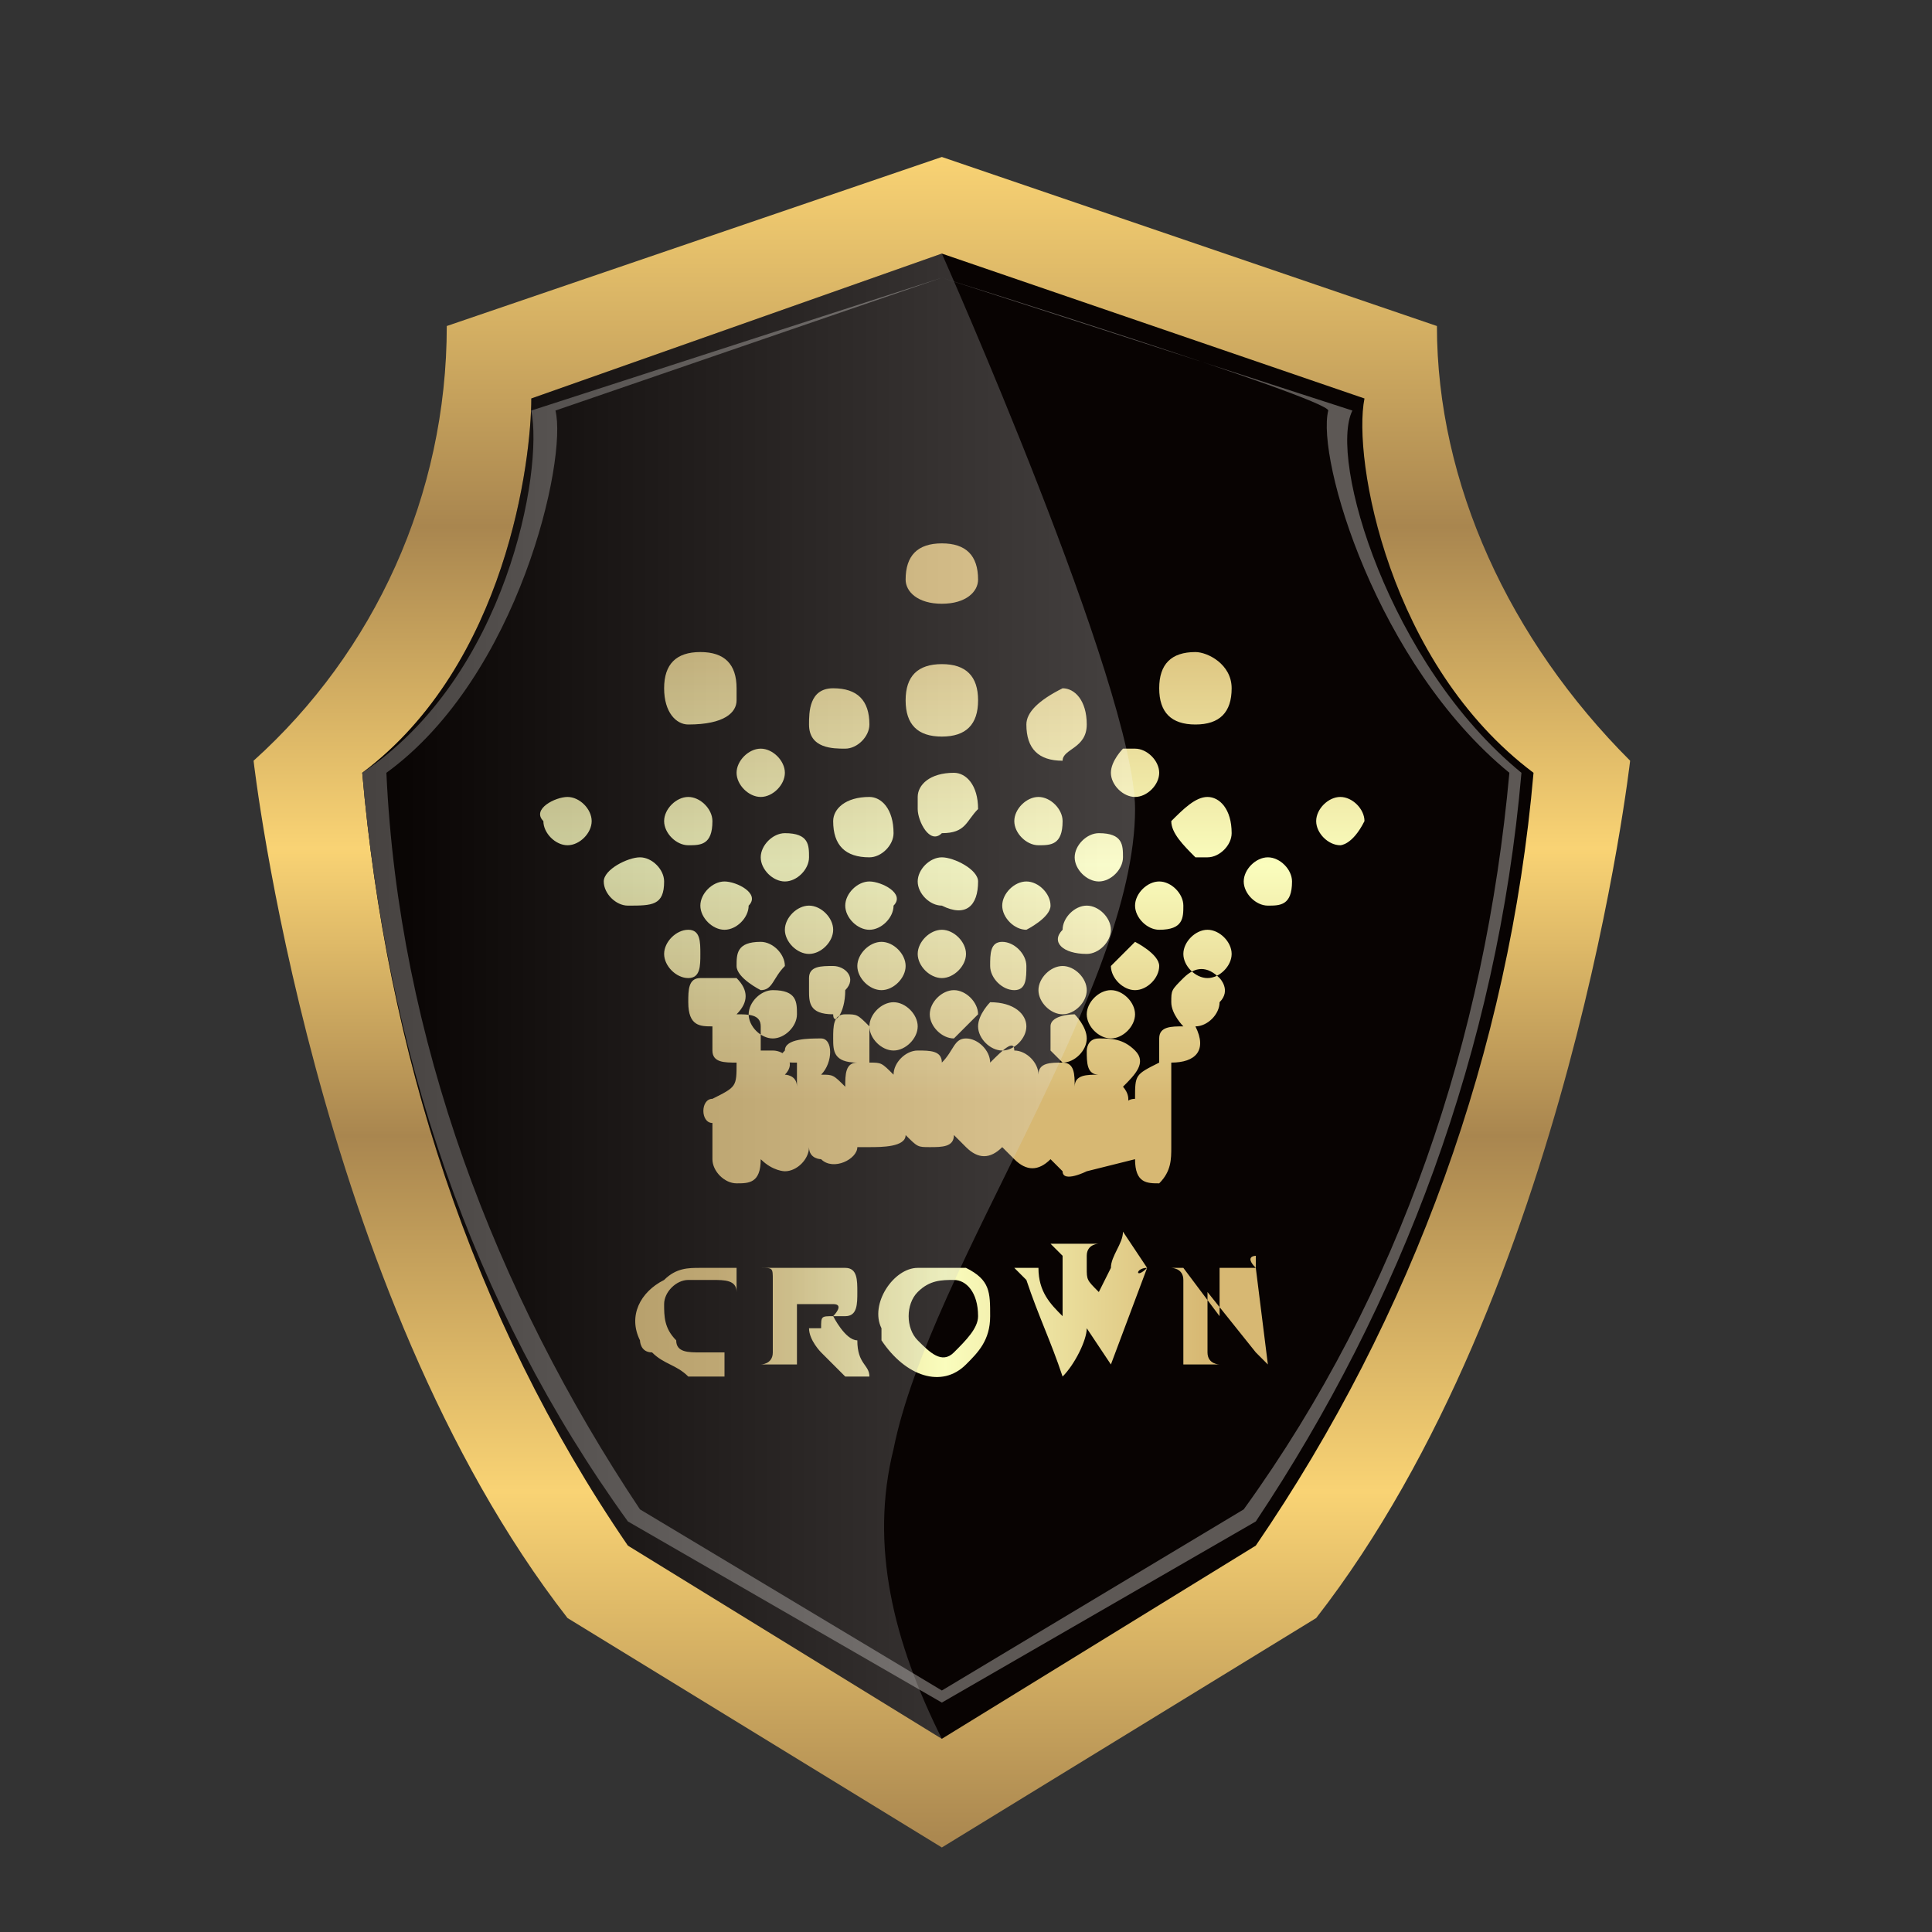 <?xml version="1.0" encoding="utf-8"?>
<!-- Generator: Adobe Illustrator 24.0.3, SVG Export Plug-In . SVG Version: 6.00 Build 0)  -->
<svg version="1.1" id="图层_1" xmlns="http://www.w3.org/2000/svg" xmlns:xlink="http://www.w3.org/1999/xlink" x="0px" y="0px"
	 viewBox="0 0 16 16" style="enable-background:new 0 0 16 16;" xml:space="preserve">
<rect x="0" y="0" width="16" height="16" fill="#333333" stroke="none"/>
<style type="text/css">
	.st0{fill:url(#SVGID_1_);}
	.st1{fill:#080302;}
	.st2{fill:#5D5855;}
	.st3{fill:url(#SVGID_2_);}
	.st4{fill:url(#SVGID_3_);}
	.st5{opacity:0.25;fill:url(#SVGID_4_);enable-background:new    ;}
</style>
<linearGradient id="SVGID_1_" gradientUnits="userSpaceOnUse" x1="7.833" y1="-991.279" x2="7.833" y2="-1005.279" gradientTransform="matrix(1 0 0 -1 0 -990)">
	<stop  offset="0" style="stop-color:#F9D374"/>
	<stop  offset="0.22" style="stop-color:#A9864F"/>
	<stop  offset="0.41" style="stop-color:#F9D374"/>
	<stop  offset="0.58" style="stop-color:#A9864F"/>
	<stop  offset="0.79" style="stop-color:#F9D374"/>
	<stop  offset="1" style="stop-color:#A9864F"/>
</linearGradient>
<path class="st0" d="M11.9,2.7c0,0-4.1-1.4-4.1-1.4l0,0c0,0-4.1,1.4-4.1,1.4c0,1.4-0.6,2.7-1.6,3.6c0,0,0.5,4.4,2.6,7.1l3.1,1.9l0,0
	l3.1-1.9c2.1-2.7,2.6-7.1,2.6-7.1C12.5,5.3,11.9,4,11.9,2.7z"/>
<path class="st1" d="M12.7,6.4c-1.2-0.9-1.5-2.6-1.4-3.1c0,0-3.5-1.2-3.5-1.2L4.4,3.3c0,0.5-0.2,2.2-1.4,3.1
	c0.2,2.3,0.9,4.5,2.2,6.4l2.6,1.6l2.6-1.6C11.7,10.9,12.5,8.7,12.7,6.4z"/>
<path class="st2" d="M12.6,6.4c-1.1-0.9-1.6-2.6-1.4-3L7.8,2.3c0,0-3.4,1.1-3.4,1.1c0.1,0.5-0.2,2.2-1.4,3c0.2,2.3,0.9,4.4,2.2,6.2
	l2.6,1.5l2.6-1.5C11.6,10.8,12.4,8.7,12.6,6.4z M10.3,12.5L7.8,14l-2.5-1.5c-1.2-1.8-2-3.9-2.1-6.1c1.1-0.8,1.5-2.6,1.4-3
	c0,0,3.2-1.1,3.2-1.1s3.2,1,3.2,1.1c-0.1,0.4,0.4,2.1,1.5,3C12.3,8.6,11.6,10.7,10.3,12.5L10.3,12.5z"/>
<linearGradient id="SVGID_2_" gradientUnits="userSpaceOnUse" x1="7.852" y1="-999.852" x2="7.852" y2="-994.463" gradientTransform="matrix(1 0 0 -1 0 -990)">
	<stop  offset="0.14" style="stop-color:#D7B873"/>
	<stop  offset="0.5" style="stop-color:#FAFDBD"/>
	<stop  offset="0.91" style="stop-color:#D7B873"/>
</linearGradient>
<path class="st3" d="M9,9.7C9,9.7,8.8,9.8,8.8,9.7c0,0-0.1-0.1-0.1-0.1c-0.1,0.1-0.2,0.1-0.3,0c0,0,0,0-0.1-0.1
	c-0.1,0.1-0.2,0.1-0.3,0c0,0,0,0-0.1-0.1c0,0.1-0.1,0.1-0.2,0.1c-0.1,0-0.1,0-0.2-0.1c0,0.1-0.2,0.1-0.3,0.1c0,0,0,0-0.1,0
	c0,0.1-0.2,0.2-0.3,0.1c0,0-0.1,0-0.1-0.1c0,0.1-0.1,0.2-0.2,0.2c0,0-0.1,0-0.2-0.1c0,0.2-0.1,0.2-0.2,0.2c-0.1,0-0.2-0.1-0.2-0.2v0
	c0,0,0,0,0-0.1c0,0,0-0.1,0-0.2v0c-0.1,0-0.1-0.2,0-0.2v0C6.1,9,6.1,9,6.1,8.8C6,8.8,5.9,8.8,5.9,8.7c0,0,0-0.1,0-0.2
	c-0.1,0-0.2,0-0.2-0.2c0-0.1,0-0.2,0.1-0.2c0.1,0,0.2,0,0.3,0c0.1,0.1,0.1,0.2,0,0.3c0.1,0,0.2,0,0.2,0.1c0,0.1,0,0.2,0,0.2
	c0,0,0,0,0.1,0c0.1,0,0.2,0.1,0.1,0.2l0,0v0c0,0,0.1,0,0.1,0.1c0-0.1,0-0.1,0-0.2C6.5,8.8,6.4,8.8,6.5,8.7c0-0.1,0.2-0.1,0.3-0.1
	l0,0c0.1,0,0.1,0.2,0,0.3c0.1,0,0.1,0,0.2,0.1c0-0.1,0-0.2,0.1-0.2c-0.2,0-0.2-0.1-0.2-0.2S6.9,8.4,7,8.4s0.1,0,0.2,0.1
	c0,0.1,0,0.2,0,0.3c0.1,0,0.1,0,0.2,0.1c0-0.1,0.1-0.2,0.2-0.2c0.1,0,0.2,0,0.2,0.1c0.1-0.1,0.1-0.2,0.2-0.2c0.1,0,0.2,0.1,0.2,0.2
	c0.1-0.1,0.2-0.2,0.2-0.1c0.1,0,0.2,0.1,0.2,0.2c0-0.1,0.1-0.1,0.2-0.1c0,0-0.1-0.1-0.1-0.1s0-0.1,0-0.2c0-0.1,0.2-0.1,0.2-0.1
	C8.9,8.4,9,8.5,9,8.6c0,0.1-0.1,0.2-0.2,0.2c0.1,0,0.1,0.1,0.1,0.2c0-0.1,0.1-0.1,0.2-0.1c-0.1,0-0.1-0.1-0.1-0.2c0,0,0-0.1,0.1-0.1
	c0.1,0,0.2,0,0.3,0.1c0.1,0.1,0,0.2-0.1,0.3h0c0,0,0.1,0.1,0,0.2c0,0,0-0.1,0.1-0.1c0,0,0,0,0,0c0-0.2,0-0.2,0.2-0.3
	c0-0.1,0-0.2,0-0.2c0-0.1,0.1-0.1,0.2-0.1c0,0-0.1-0.1-0.1-0.2c0-0.1,0-0.1,0.1-0.2c0.1-0.1,0.2-0.1,0.3,0c0,0,0.1,0.1,0,0.2
	c0,0.1-0.1,0.2-0.2,0.2c0.1,0.2,0,0.3-0.2,0.3c0,0,0,0,0,0c0,0.1,0,0.2,0,0.2l0,0v0c0,0.1,0,0.2,0,0.2c0,0,0,0,0,0.1
	c0,0,0,0.1,0,0.2v0c0,0.1,0,0.2-0.1,0.3c0,0,0,0,0,0c-0.1,0-0.2,0-0.2-0.2c0,0,0,0,0,0L9,9.7z M7.8,5C8,5,8.1,4.9,8.1,4.8l0,0
	c0-0.2-0.1-0.3-0.3-0.3c-0.2,0-0.3,0.1-0.3,0.3C7.5,4.9,7.6,5,7.8,5L7.8,5z M7.8,5.5c-0.2,0-0.3,0.1-0.3,0.3s0.1,0.3,0.3,0.3
	c0.2,0,0.3-0.1,0.3-0.3S8,5.5,7.8,5.5z M5.8,5.4c-0.2,0-0.3,0.1-0.3,0.3l0,0c0,0.2,0.1,0.3,0.2,0.3C6,6,6.1,5.9,6.1,5.8
	c0,0,0,0,0-0.1C6.1,5.5,6,5.4,5.8,5.4L5.8,5.4z M9.6,5.7c0,0.2,0.1,0.3,0.3,0.3s0.3-0.1,0.3-0.3S10,5.4,9.9,5.4l0,0
	C9.7,5.4,9.6,5.5,9.6,5.7C9.6,5.6,9.6,5.7,9.6,5.7L9.6,5.7z M9,6c0-0.2-0.1-0.3-0.2-0.3l0,0C8.6,5.8,8.5,5.9,8.5,6
	c0,0.2,0.1,0.3,0.3,0.3C8.8,6.2,9,6.2,9,6L9,6z M7.8,6.9c0.2,0,0.2-0.1,0.3-0.2l0,0c0-0.2-0.1-0.3-0.2-0.3c-0.2,0-0.3,0.1-0.3,0.2
	c0,0,0,0,0,0.1C7.6,6.8,7.7,7,7.8,6.9C7.8,6.9,7.8,6.9,7.8,6.9L7.8,6.9z M7.2,6c0-0.2-0.1-0.3-0.3-0.3S6.7,5.9,6.7,6l0,0
	c0,0.2,0.2,0.2,0.3,0.2C7.1,6.2,7.2,6.1,7.2,6L7.2,6z M8.1,7.3c0-0.1-0.2-0.2-0.3-0.2c-0.1,0-0.2,0.1-0.2,0.2c0,0.1,0.1,0.2,0.2,0.2
	C8,7.6,8.1,7.5,8.1,7.3L8.1,7.3z M9.2,6.4c0,0.1,0.1,0.2,0.2,0.2s0.2-0.1,0.2-0.2c0-0.1-0.1-0.2-0.2-0.2c0,0,0,0-0.1,0
	C9.3,6.2,9.2,6.3,9.2,6.4L9.2,6.4L9.2,6.4z M11.3,6.8c0-0.1-0.1-0.2-0.2-0.2c-0.1,0-0.2,0.1-0.2,0.2s0.1,0.2,0.2,0.2
	C11.1,7,11.2,7,11.3,6.8L11.3,6.8z M4.5,6.8c0,0.1,0.1,0.2,0.2,0.2l0,0c0.1,0,0.2-0.1,0.2-0.2l0,0c0-0.1-0.1-0.2-0.2-0.2l0,0
	C4.6,6.6,4.4,6.7,4.5,6.8C4.4,6.8,4.4,6.8,4.5,6.8L4.5,6.8z M6.1,6.4c0,0.1,0.1,0.2,0.2,0.2l0,0c0.1,0,0.2-0.1,0.2-0.2l0,0
	c0-0.1-0.1-0.2-0.2-0.2S6.1,6.3,6.1,6.4z M7.2,6.6C7,6.6,6.9,6.7,6.9,6.8C6.9,7,7,7.1,7.2,7.1c0.1,0,0.2-0.1,0.2-0.2l0,0
	C7.4,6.7,7.3,6.6,7.2,6.6L7.2,6.6L7.2,6.6z M8.6,6.6c-0.1,0-0.2,0.1-0.2,0.2c0,0.1,0.1,0.2,0.2,0.2S8.8,7,8.8,6.8
	C8.8,6.7,8.7,6.6,8.6,6.6L8.6,6.6L8.6,6.6z M10,6.6c-0.1,0-0.2,0.1-0.3,0.2c0,0.1,0.1,0.2,0.2,0.3c0,0,0,0,0.1,0
	c0.1,0,0.2-0.1,0.2-0.2C10.2,6.7,10.1,6.6,10,6.6L10,6.6L10,6.6z M5.5,7.3c0-0.1-0.1-0.2-0.2-0.2C5.2,7.1,5,7.2,5,7.3
	s0.1,0.2,0.2,0.2C5.4,7.5,5.5,7.5,5.5,7.3L5.5,7.3z M10.7,7.3c0-0.1-0.1-0.2-0.2-0.2l0,0c-0.1,0-0.2,0.1-0.2,0.2s0.1,0.2,0.2,0.2
	S10.7,7.5,10.7,7.3z M5.7,6.6c-0.1,0-0.2,0.1-0.2,0.2c0,0.1,0.1,0.2,0.2,0.2S5.9,7,5.9,6.8C5.9,6.7,5.8,6.6,5.7,6.6L5.7,6.6z
	 M7.8,7.7c-0.1,0-0.2,0.1-0.2,0.2l0,0c0,0.1,0.1,0.2,0.2,0.2c0.1,0,0.2-0.1,0.2-0.2S7.9,7.7,7.8,7.7z M8.7,7.5
	c0-0.1-0.1-0.2-0.2-0.2c-0.1,0-0.2,0.1-0.2,0.2c0,0.1,0.1,0.2,0.2,0.2l0,0C8.5,7.7,8.7,7.6,8.7,7.5z M9.1,6.9C9,6.9,8.9,7,8.9,7.1
	c0,0.1,0.1,0.2,0.2,0.2s0.2-0.1,0.2-0.2C9.3,7,9.3,6.9,9.1,6.9C9.2,6.9,9.2,6.9,9.1,6.9z M6.5,6.9C6.4,6.9,6.3,7,6.3,7.1l0,0
	c0,0.1,0.1,0.2,0.2,0.2c0.1,0,0.2-0.1,0.2-0.2C6.7,7,6.7,6.9,6.5,6.9L6.5,6.9z M7.2,7.3C7.1,7.3,7,7.4,7,7.5c0,0.1,0.1,0.2,0.2,0.2
	l0,0c0.1,0,0.2-0.1,0.2-0.2l0,0C7.5,7.4,7.3,7.3,7.2,7.3L7.2,7.3L7.2,7.3z M8.1,8.4c0-0.1-0.1-0.2-0.2-0.2l0,0
	c-0.1,0-0.2,0.1-0.2,0.2c0,0.1,0.1,0.2,0.2,0.2C7.9,8.6,8,8.5,8.1,8.4z M6.5,7.7c0,0.1,0.1,0.2,0.2,0.2l0,0c0.1,0,0.2-0.1,0.2-0.2
	c0-0.1-0.1-0.2-0.2-0.2C6.6,7.5,6.5,7.6,6.5,7.7L6.5,7.7z M5.7,7.7c-0.1,0-0.2,0.1-0.2,0.2l0,0c0,0.1,0.1,0.2,0.2,0.2S5.8,8,5.8,7.9
	l0,0C5.8,7.8,5.8,7.7,5.7,7.7L5.7,7.7L5.7,7.7z M9,7.9c0.1,0,0.2-0.1,0.2-0.2c0-0.1-0.1-0.2-0.2-0.2h0c-0.1,0-0.2,0.1-0.2,0.2
	C8.7,7.8,8.8,7.9,9,7.9C8.9,7.9,8.9,7.9,9,7.9z M8.5,8c0-0.1-0.1-0.2-0.2-0.2C8.2,7.8,8.2,7.9,8.2,8c0,0.1,0.1,0.2,0.2,0.2
	C8.5,8.2,8.5,8.1,8.5,8z M8.1,8.5c0,0.1,0.1,0.2,0.2,0.2c0.1,0,0.2-0.1,0.2-0.2S8.4,8.3,8.2,8.3C8.2,8.3,8.1,8.4,8.1,8.5L8.1,8.5z
	 M10,7.7c-0.1,0-0.2,0.1-0.2,0.2l0,0C9.8,8,9.9,8.1,10,8.1c0.1,0,0.2-0.1,0.2-0.2l0,0C10.2,7.8,10.1,7.7,10,7.7
	C10.1,7.7,10,7.7,10,7.7z M9.8,7.5c0-0.1-0.1-0.2-0.2-0.2c-0.1,0-0.2,0.1-0.2,0.2s0.1,0.2,0.2,0.2h0C9.8,7.7,9.8,7.6,9.8,7.5
	L9.8,7.5L9.8,7.5z M7.4,8.7c0.1,0,0.2-0.1,0.2-0.2l0,0c0-0.1-0.1-0.2-0.2-0.2l0,0c-0.1,0-0.2,0.1-0.2,0.2S7.3,8.7,7.4,8.7L7.4,8.7z
	 M7.3,7.8C7.2,7.8,7.1,7.9,7.1,8c0,0.1,0.1,0.2,0.2,0.2c0.1,0,0.2-0.1,0.2-0.2C7.5,7.9,7.4,7.8,7.3,7.8z M6,7.3
	c-0.1,0-0.2,0.1-0.2,0.2l0,0c0,0.1,0.1,0.2,0.2,0.2c0.1,0,0.2-0.1,0.2-0.2C6.3,7.4,6.1,7.3,6,7.3C6,7.3,6,7.3,6,7.3L6,7.3z M8.6,8.2
	c0,0.1,0.1,0.2,0.2,0.2S9,8.3,9,8.2l0,0C9,8.1,8.9,8,8.8,8S8.6,8.1,8.6,8.2L8.6,8.2z M6.1,8c0,0.1,0.2,0.2,0.2,0.2
	c0.1,0,0.1-0.1,0.2-0.2c0-0.1-0.1-0.2-0.2-0.2l0,0C6.1,7.8,6.1,7.9,6.1,8L6.1,8z M7,8.2C7.1,8.1,7,8,6.9,8S6.7,8,6.7,8.1
	c0,0,0,0,0,0.1c0,0.1,0,0.2,0.2,0.2C6.9,8.5,7,8.4,7,8.2C7,8.2,7,8.2,7,8.2z M9.2,8c0,0.1,0.1,0.2,0.2,0.2l0,0
	c0.1,0,0.2-0.1,0.2-0.2c0-0.1-0.2-0.2-0.2-0.2C9.3,7.9,9.3,7.9,9.2,8L9.2,8z M6.4,8.2c-0.1,0-0.2,0.1-0.2,0.2c0,0.1,0.1,0.2,0.2,0.2
	c0.1,0,0.2-0.1,0.2-0.2C6.6,8.3,6.6,8.2,6.4,8.2z M9.2,8.2C9.1,8.2,9,8.3,9,8.4c0,0.1,0.1,0.2,0.2,0.2c0.1,0,0.2-0.1,0.2-0.2l0,0
	C9.4,8.3,9.3,8.2,9.2,8.2L9.2,8.2L9.2,8.2z"/>
<linearGradient id="SVGID_3_" gradientUnits="userSpaceOnUse" x1="5.213" y1="-1000.932" x2="10.448" y2="-1000.932" gradientTransform="matrix(1 0 0 -1 0 -990)">
	<stop  offset="0.14" style="stop-color:#D7B873"/>
	<stop  offset="0.5" style="stop-color:#FAFDBD"/>
	<stop  offset="0.91" style="stop-color:#D7B873"/>
</linearGradient>
<path class="st4" d="M9.5,10.5L9.5,10.5C9.4,10.5,9.4,10.6,9.5,10.5l-0.3,0.8l0,0l0,0L9,11v0l0,0c0,0.1-0.1,0.3-0.2,0.4c0,0,0,0,0,0
	s0,0,0,0c-0.1-0.3-0.2-0.5-0.3-0.8c0,0,0,0-0.1-0.1l0,0l0,0h0.2l0,0l0,0c0,0,0,0,0,0c0,0.2,0.1,0.3,0.2,0.4c0,0,0-0.1,0-0.2
	c0,0,0-0.1,0-0.2c0,0,0-0.1,0-0.1s0,0-0.1-0.1l0,0l0,0h0.2h0l0,0.1c0,0,0,0,0-0.1c0,0,0,0,0,0h0.2l0,0l0,0c0,0-0.1,0-0.1,0.1v0
	c0,0,0,0.1,0,0.1c0,0.1,0,0.1,0.1,0.2l0.1-0.2c0-0.1,0.1-0.2,0.1-0.3v0l0,0l0,0L9.5,10.5C9.5,10.5,9.5,10.5,9.5,10.5z M10.4,10.5
	h-0.3l0,0l0,0c0,0,0,0,0,0.1c0,0.1,0,0.2,0,0.3l0,0l0,0l-0.3-0.4h0H9.7c0,0,0,0,0,0s0,0,0,0c0,0,0.1,0,0.1,0.1c0,0,0,0,0,0.1v0.6
	c0,0,0,0,0,0h0h0.3l0,0l0,0c0,0-0.1,0-0.1-0.1v-0.5l0,0l0.4,0.5l0.1,0.1l0,0l0,0L10.4,10.5c-0.1-0.1,0-0.1,0-0.1l0,0L10.4,10.5z
	 M6.1,11.1c0,0-0.1,0.1-0.1,0.1c-0.1,0-0.2,0-0.2,0c-0.1,0-0.2,0-0.2-0.1c-0.1-0.1-0.1-0.2-0.1-0.3c0-0.1,0.1-0.2,0.2-0.2
	s0.2,0,0.2,0c0.1,0,0.2,0,0.2,0.1l0,0l0,0v-0.2l0,0l0,0c0,0,0,0-0.1,0c-0.1,0-0.1,0-0.2,0c-0.1,0-0.2,0-0.3,0.1
	c-0.2,0.1-0.3,0.3-0.2,0.5c0,0,0,0.1,0.1,0.1c0.1,0.1,0.2,0.1,0.3,0.2c0.1,0,0.2,0,0.3,0l0,0v-0.2l0,0C6,11.2,6.1,11.1,6.1,11.1z
	 M7.2,11.4H7h0c-0.1-0.1-0.1-0.1-0.2-0.2c0,0-0.1-0.1-0.1-0.2c0,0,0,0-0.1,0s0,0,0,0c0,0.1,0,0.2,0,0.2c0,0,0,0.1,0,0.1h0H6.3
	c0,0,0,0,0,0s0.1,0,0.1-0.1v-0.6c0-0.1,0-0.1-0.1-0.1s0,0,0,0l0,0h0.5c0.1,0,0.1,0,0.2,0s0.1,0.1,0.1,0.2c0,0.1,0,0.2-0.1,0.2
	c0,0-0.1,0-0.1,0c0,0,0,0,0,0c0,0,0.1,0.2,0.2,0.2C7.1,11.3,7.2,11.3,7.2,11.4L7.2,11.4z M6.9,10.9c0,0,0.1-0.1,0-0.1c0,0,0,0,0,0
	s0,0-0.1,0c-0.1,0-0.1,0-0.2,0l0,0v0.2l0,0h0.2C6.8,10.9,6.8,10.9,6.9,10.9L6.9,10.9z M8.2,10.9c0,0.2-0.1,0.3-0.2,0.4
	c-0.2,0.2-0.5,0.1-0.7-0.2c0,0,0-0.1,0-0.1c-0.1-0.2,0.1-0.5,0.3-0.5c0,0,0.1,0,0.1,0c0.1,0,0.2,0,0.3,0C8.2,10.6,8.2,10.7,8.2,10.9
	L8.2,10.9z M8.1,10.9C8.1,10.9,8.1,10.8,8.1,10.9c0-0.2-0.1-0.3-0.2-0.3c-0.1,0-0.2,0-0.3,0.1c-0.1,0.1-0.1,0.3,0,0.4
	c0.1,0.1,0.2,0.2,0.3,0.1l0,0C8,11.1,8.1,11,8.1,10.9L8.1,10.9z"/>
<linearGradient id="SVGID_4_" gradientUnits="userSpaceOnUse" x1="2.967" y1="-998.241" x2="9.414" y2="-998.241" gradientTransform="matrix(1 0 0 -1 0 -990)">
	<stop  offset="0" style="stop-color:#000000"/>
	<stop  offset="1" style="stop-color:#FFFFFF"/>
</linearGradient>
<path class="st5" d="M9.4,6.7c0-1-1.6-4.6-1.6-4.6L4.4,3.3c0,0.5-0.2,2.2-1.4,3.1c0.2,2.3,0.9,4.5,2.2,6.4l2.6,1.6
	c-0.4-0.8-0.6-1.6-0.4-2.4C7.7,10.5,9.4,8.2,9.4,6.7z"/>
</svg>
